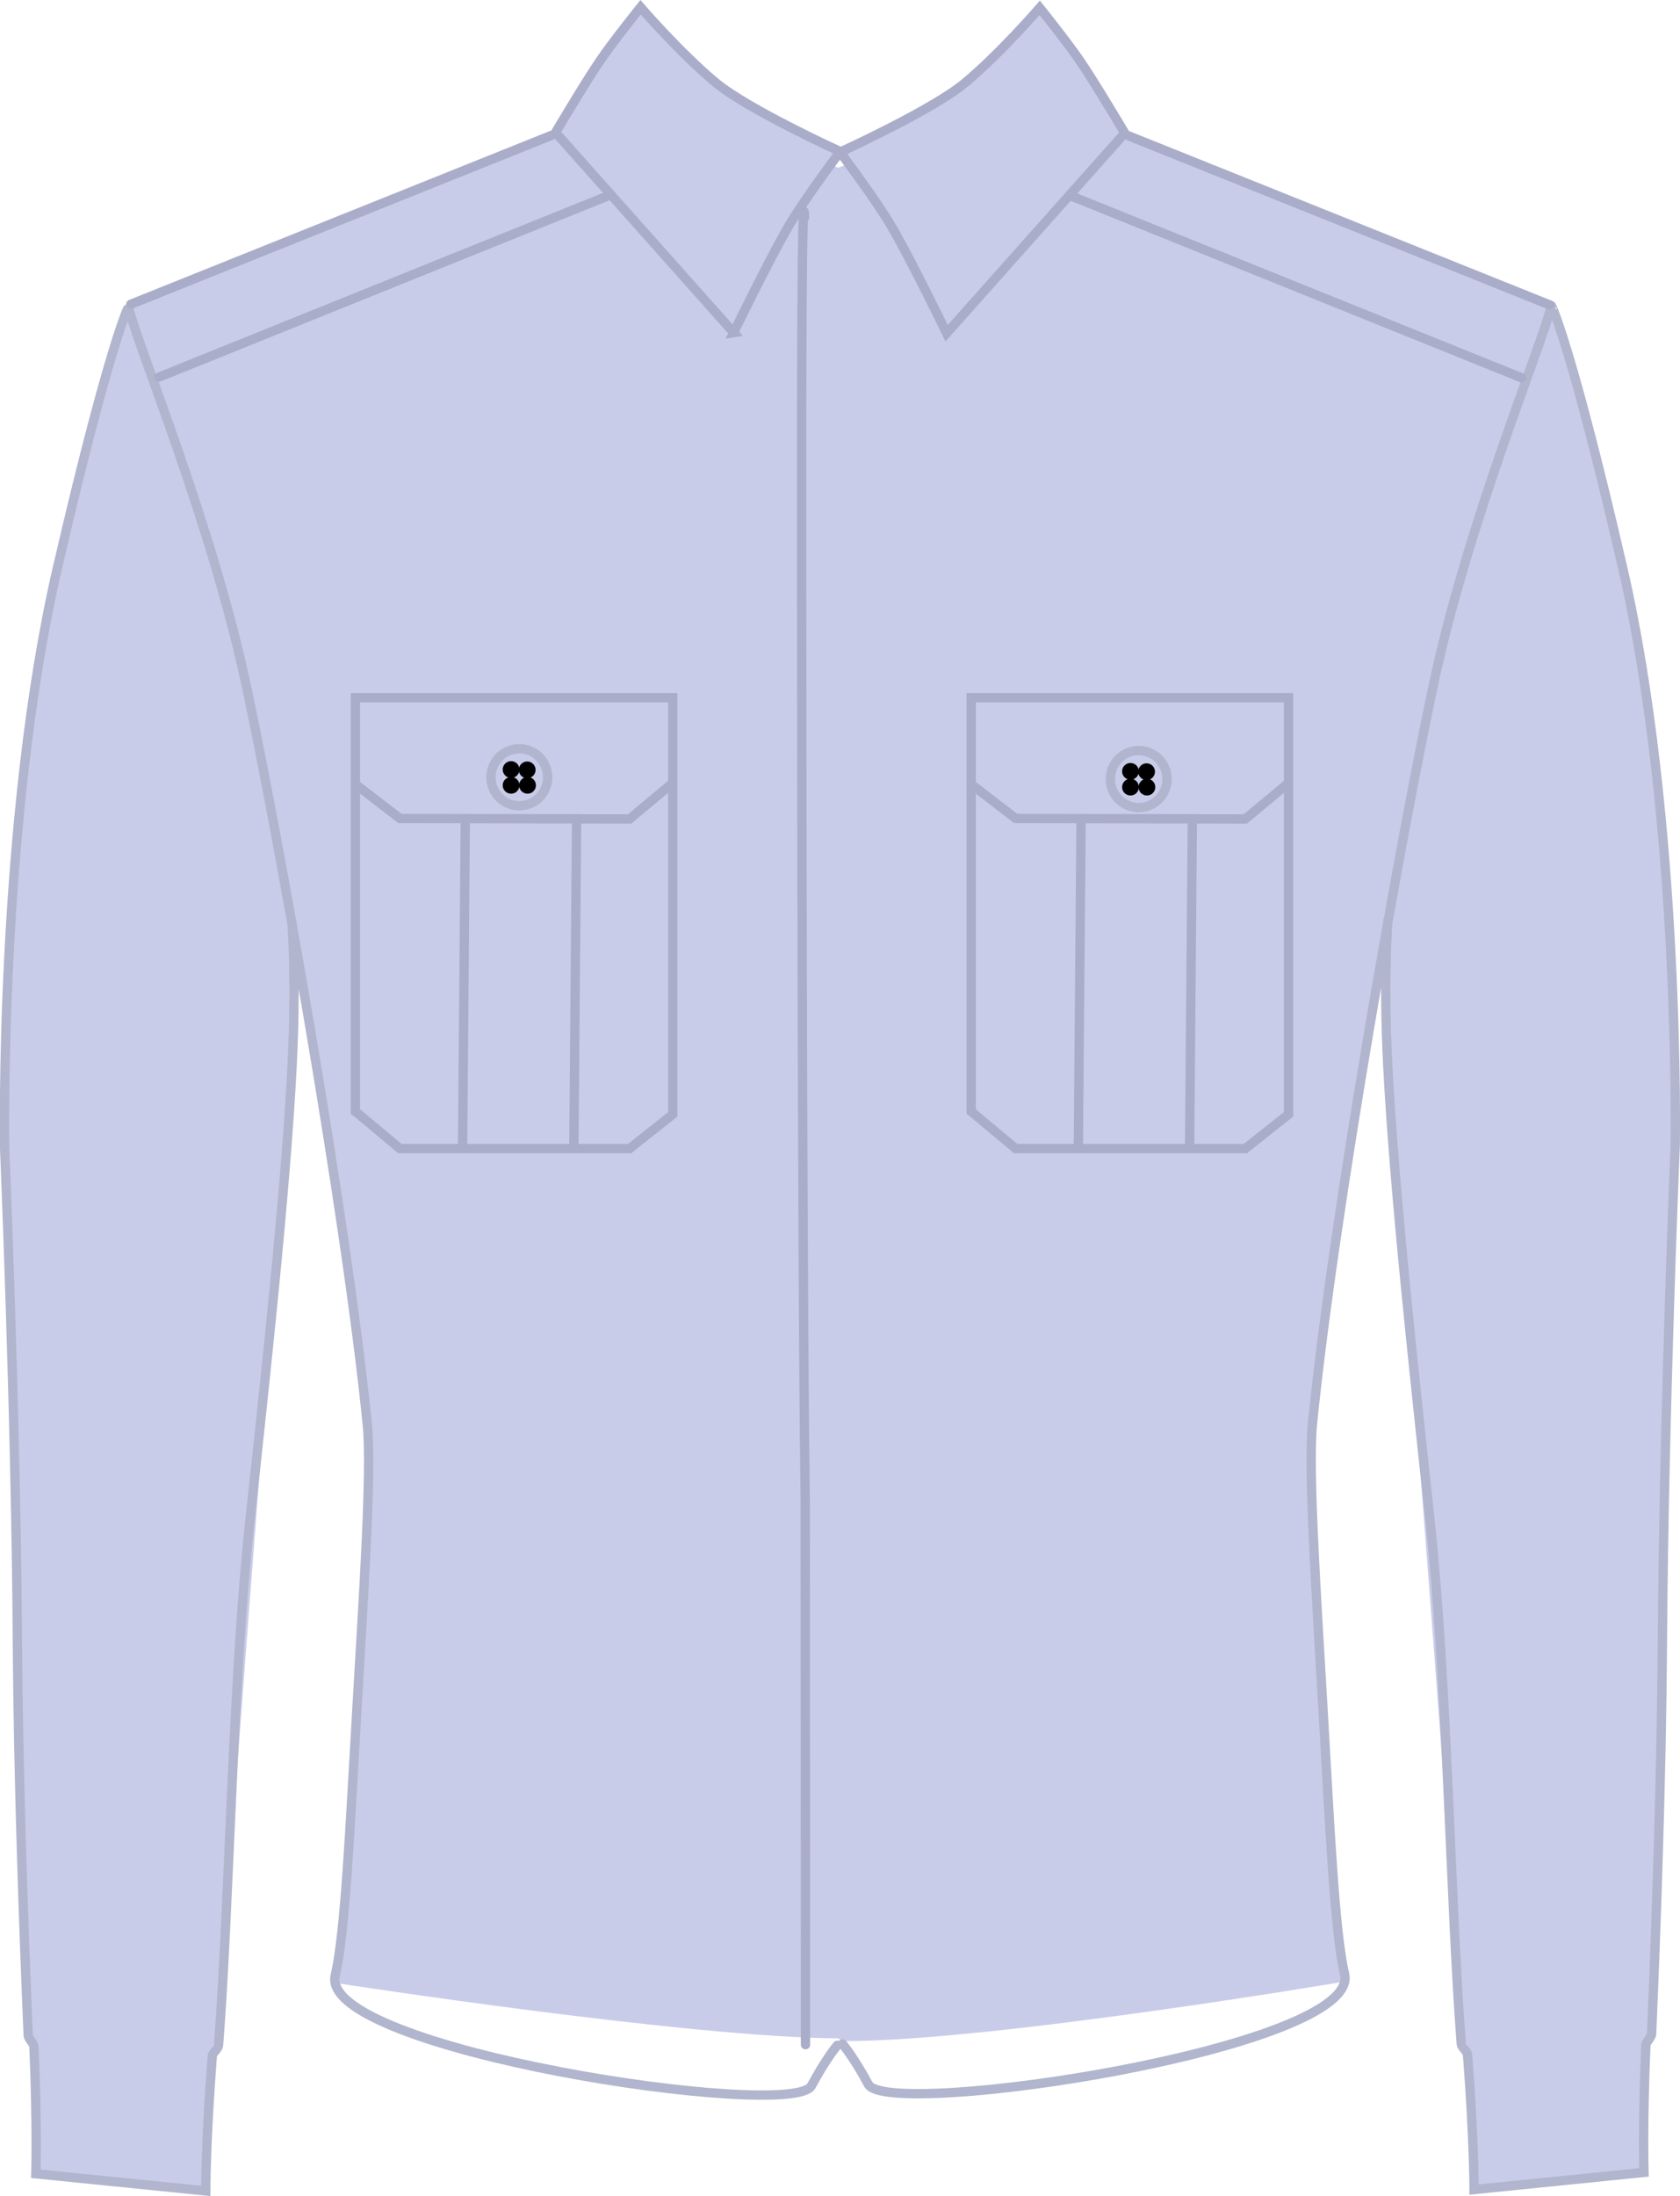 <svg version="1.1" xmlns="http://www.w3.org/2000/svg" xmlns:xlink="http://www.w3.org/1999/xlink" width="90.161" height="117.791" viewBox="0,0,90.161,117.791"><g transform="translate(-194.923,-121.048)"><g data-paper-data="{&quot;isPaintingLayer&quot;:true}" fill-rule="nonzero" stroke-linejoin="miter" stroke-miterlimit="10" stroke-dasharray="" stroke-dashoffset="0" style="mix-blend-mode: normal"><path d="" fill="#c9cce9" stroke="none" stroke-width="0" stroke-linecap="butt"/><path d="" fill="none" stroke="#b1b5cd" stroke-width="0.5" stroke-linecap="round"/><path d="" data-paper-data="{&quot;index&quot;:null}" fill="none" stroke="#b1b5cd" stroke-width="0.5" stroke-linecap="round"/><path d="" fill="#c9cce9" stroke="#b1b5cd" stroke-width="0.5" stroke-linecap="butt"/><path d="" fill="#000000" stroke="#000000" stroke-width="0" stroke-linecap="butt"/><path d="" fill="#000000" stroke="#000000" stroke-width="0" stroke-linecap="butt"/><path d="" fill="#000000" stroke="#000000" stroke-width="0" stroke-linecap="butt"/><path d="" fill="#000000" stroke="#000000" stroke-width="0" stroke-linecap="butt"/><path d="" fill="#c9cce9" stroke="#b1b5cd" stroke-width="0.5" stroke-linecap="butt"/><path d="" fill="#000000" stroke="#b1b5cd" stroke-width="0" stroke-linecap="butt"/><path d="" fill="#000000" stroke="#b1b5cd" stroke-width="0" stroke-linecap="butt"/><path d="" fill="#000000" stroke="#b1b5cd" stroke-width="0" stroke-linecap="butt"/><path d="" fill="#000000" stroke="#b1b5cd" stroke-width="0" stroke-linecap="butt"/><path d="" fill="#c9cce9" stroke="#b1b5cd" stroke-width="0.5" stroke-linecap="butt"/><path d="" fill="#000000" stroke="#000000" stroke-width="0" stroke-linecap="butt"/><path d="" fill="#000000" stroke="#000000" stroke-width="0" stroke-linecap="butt"/><path d="" fill="#000000" stroke="#000000" stroke-width="0" stroke-linecap="butt"/><path d="" fill="#000000" stroke="#000000" stroke-width="0" stroke-linecap="butt"/><path d="" fill="#c9cce9" stroke="#b1b5cd" stroke-width="0.5" stroke-linecap="butt"/><path d="" fill="#000000" stroke="#000000" stroke-width="0" stroke-linecap="butt"/><path d="" fill="#000000" stroke="#000000" stroke-width="0" stroke-linecap="butt"/><path d="" fill="#000000" stroke="#000000" stroke-width="0" stroke-linecap="butt"/><path d="" fill="#000000" stroke="#000000" stroke-width="0" stroke-linecap="butt"/><path d="" fill="#c9cce9" stroke="#b1b5cd" stroke-width="0.5" stroke-linecap="butt"/><path d="" fill="#000000" stroke="#000000" stroke-width="0" stroke-linecap="butt"/><path d="" fill="#000000" stroke="#000000" stroke-width="0" stroke-linecap="butt"/><path d="" fill="#000000" stroke="#000000" stroke-width="0" stroke-linecap="butt"/><path d="" fill="#000000" stroke="#000000" stroke-width="0" stroke-linecap="butt"/><path d="" fill="#c9cce9" stroke="#aaadc9" stroke-width="0" stroke-linecap="butt"/><path d="" fill="none" stroke="#aaadc9" stroke-width="0.5" stroke-linecap="round"/><path d="" fill="none" stroke="#aaadc9" stroke-width="0.5" stroke-linecap="round"/><path d="" fill="none" stroke="#aaadc9" stroke-width="0.5" stroke-linecap="round"/><path d="" fill="none" stroke="#aaadc9" stroke-width="0.5" stroke-linecap="round"/><path d="" fill="none" stroke="#aaadc9" stroke-width="0.5" stroke-linecap="round"/><path d="" fill="none" stroke="#aaadc9" stroke-width="0.5" stroke-linecap="round"/><path d="" data-paper-data="{&quot;index&quot;:null}" fill="none" stroke="#aaadc9" stroke-width="0.5" stroke-linecap="round"/><path d="" fill="none" stroke="#aaadc9" stroke-width="0.5" stroke-linecap="round"/><path d="" data-paper-data="{&quot;index&quot;:null}" fill="none" stroke="#aaadc9" stroke-width="0.5" stroke-linecap="round"/><path d="" fill="#c9cce9" stroke="#b1b5cd" stroke-width="0.5" stroke-linecap="butt"/><path d="" fill="#000000" stroke="#000000" stroke-width="0" stroke-linecap="butt"/><path d="" fill="#000000" stroke="#000000" stroke-width="0" stroke-linecap="butt"/><path d="" fill="#000000" stroke="#000000" stroke-width="0" stroke-linecap="butt"/><path d="" fill="#000000" stroke="#000000" stroke-width="0" stroke-linecap="butt"/><path d="" fill="#c9cce9" stroke="#b1b5cd" stroke-width="0.5" stroke-linecap="butt"/><path d="" fill="#000000" stroke="#b1b5cd" stroke-width="0" stroke-linecap="butt"/><path d="" fill="#000000" stroke="#b1b5cd" stroke-width="0" stroke-linecap="butt"/><path d="" fill="#000000" stroke="#b1b5cd" stroke-width="0" stroke-linecap="butt"/><path d="" fill="#000000" stroke="#b1b5cd" stroke-width="0" stroke-linecap="butt"/><path d="" fill="#c9cce9" stroke="#b1b5cd" stroke-width="0.5" stroke-linecap="butt"/><path d="" fill="#000000" stroke="#000000" stroke-width="0" stroke-linecap="butt"/><path d="" fill="#000000" stroke="#000000" stroke-width="0" stroke-linecap="butt"/><path d="" fill="#000000" stroke="#000000" stroke-width="0" stroke-linecap="butt"/><path d="" fill="#000000" stroke="#000000" stroke-width="0" stroke-linecap="butt"/><path d="" fill="#c9cce9" stroke="#b1b5cd" stroke-width="0.5" stroke-linecap="butt"/><path d="" fill="#000000" stroke="#000000" stroke-width="0" stroke-linecap="butt"/><path d="" fill="#000000" stroke="#000000" stroke-width="0" stroke-linecap="butt"/><path d="" fill="#000000" stroke="#000000" stroke-width="0" stroke-linecap="butt"/><path d="" fill="#000000" stroke="#000000" stroke-width="0" stroke-linecap="butt"/><path d="" fill="#c9cce9" stroke="#b1b5cd" stroke-width="0.5" stroke-linecap="butt"/><path d="" fill="#000000" stroke="#000000" stroke-width="0" stroke-linecap="butt"/><path d="" fill="#000000" stroke="#000000" stroke-width="0" stroke-linecap="butt"/><path d="" fill="#000000" stroke="#000000" stroke-width="0" stroke-linecap="butt"/><path d="" fill="#000000" stroke="#000000" stroke-width="0" stroke-linecap="butt"/><g><path d="M265.878,209.72c0.537,7.798 1.148,17.623 1.148,17.623c0,0 -18.799,3.183 -26.766,3.183c-1.582,0 -12.219,-14.907 -12.219,-14.907l-10.67,-79.855c0,0 5.78,-2.808 11.874,-2.808c4.68,0 21.541,-7.206 21.541,-7.206l4.943,2.785l22.206,8.83c0,0 1.924,4.765 4.662,17.205c1.815,8.245 2.18,27.574 2.18,27.574c0,0 -0.869,37.881 -1.179,47.228c-0.021,0.647 -0.268,0.976 -0.307,1.614c-0.198,3.299 -0.353,6.555 -0.353,6.555l-8.792,0.82c0,0 -0.165,-2.847 -0.431,-7.376c-0.025,-0.432 -0.374,-0.502 -0.401,-0.963c-0.86,-14.62 -3.298,-43.61 -4.052,-54.937c-0.046,-0.698 -0.057,-2.901 -0.21,-2.497c-0.485,1.281 -1.425,8.814 -1.425,8.814c0,0 -1.381,6.625 -1.858,12.695c-0.093,1.187 -0.471,3.818 -0.557,6.424c-0.029,0.865 0.356,4.695 0.666,9.202z" data-paper-data="{&quot;index&quot;:null}" fill="#c9cce9" stroke="none" stroke-width="0" stroke-linecap="butt"/><path d="M240.138,230.679c0,0 0.605,0.708 1.387,2.168c1.019,1.902 26.502,-1.944 25.557,-5.923c-0.54,-2.272 -0.801,-8.137 -1.152,-14.126c-0.376,-6.416 -0.814,-12.975 -0.568,-15.417c1.156,-11.456 4.838,-31.898 6.491,-39.616c1.883,-8.794 5.727,-17.927 6.33,-20.321c0.004,-0.016 1.073,2.158 3.814,14.009c3.135,13.556 2.829,31.081 2.829,31.081c0,0 -0.608,14.321 -0.686,26.598c-0.046,7.167 -0.335,15.274 -0.579,21.003c-0.009,0.211 -0.3,0.418 -0.309,0.622c-0.179,4.124 -0.102,6.811 -0.102,6.811l-9.119,0.92c0,0 0.008,-2.616 -0.348,-7.211c-0.019,-0.242 -0.32,-0.375 -0.339,-0.625c-0.579,-7.437 -0.748,-19.514 -1.684,-28.136c-0.841,-7.747 -1.92,-17.672 -2.26,-24.333c-0.248,-4.867 0.014,-7.805 0.014,-7.805" data-paper-data="{&quot;index&quot;:null}" fill="none" stroke="#b1b5cd" stroke-width="0.5" stroke-linecap="round"/><path d="M214.788,200.592c-0.086,-2.606 -0.463,-5.237 -0.557,-6.424c-0.477,-6.07 -1.858,-12.695 -1.858,-12.695c0,0 -0.941,-7.533 -1.425,-8.814c-0.153,-0.404 -0.164,1.799 -0.21,2.497c-0.753,11.327 -3.191,40.316 -4.052,54.937c-0.027,0.461 -0.376,0.532 -0.401,0.963c-0.266,4.53 -0.431,7.376 -0.431,7.376l-8.792,-0.82c0,0 -0.155,-3.255 -0.353,-6.555c-0.038,-0.638 -0.285,-0.967 -0.307,-1.614c-0.31,-9.347 -1.179,-47.228 -1.179,-47.228c0,0 0.366,-19.329 2.18,-27.574c2.738,-12.439 4.662,-17.205 4.662,-17.205l22.206,-8.83l4.943,-2.785c0,0 16.861,7.206 21.541,7.206c6.094,0 11.874,2.808 11.874,2.808l-10.67,79.855c0,0 -10.274,14.69 -11.857,14.69c-7.967,0 -27.129,-2.965 -27.129,-2.965c0,0 0.612,-9.825 1.148,-17.623c0.31,-4.507 0.695,-8.337 0.666,-9.202z" fill="#c9cce9" stroke="none" stroke-width="0" stroke-linecap="butt"/><path d="M238.151,230.718c-0.004,-0.257 -0.009,-28.86 -0.015,-29.278c-0.123,-8.284 -0.186,-31.865 -0.195,-52.439c-0.008,-20.573 0.166,-16.176 0.166,-16.3" data-paper-data="{&quot;index&quot;:null}" fill="none" stroke="#aaadc9" stroke-width="0.5" stroke-linecap="round"/><path d="M213.997,180.664v-22.194h17.032v22.349l-2.318,1.835h-12.324z" fill="none" stroke="#aaadc9" stroke-width="0.5" stroke-linecap="butt"/><path d="M219.748,182.582l0.147,-17.618" fill="none" stroke="#aaadc9" stroke-width="0.5" stroke-linecap="round"/><path d="M225.868,164.959l-0.147,17.622" fill="none" stroke="#aaadc9" stroke-width="0.5" stroke-linecap="round"/><path d="M230.963,163.097l-2.252,1.877l-12.324,-0.025l-2.312,-1.778" fill="none" stroke="#aaadc9" stroke-width="0.5" stroke-linecap="round"/><path d="M247.043,180.664v-22.194h17.032v22.349l-2.318,1.835h-12.324z" fill="none" stroke="#aaadc9" stroke-width="0.5" stroke-linecap="butt"/><path d="M252.941,164.963l-0.147,17.618" fill="none" stroke="#aaadc9" stroke-width="0.5" stroke-linecap="round"/><path d="M258.766,182.582l0.147,-17.622" fill="none" stroke="#aaadc9" stroke-width="0.5" stroke-linecap="round"/><path d="M264.009,163.097l-2.252,1.877l-12.324,-0.025l-2.312,-1.778" fill="none" stroke="#aaadc9" stroke-width="0.5" stroke-linecap="round"/><path d="M222.793,161.208c0.84,0 1.521,0.685 1.521,1.53c0,0.845 -0.681,1.53 -1.521,1.53c-0.84,0 -1.521,-0.685 -1.521,-1.53c0,-0.845 0.681,-1.53 1.521,-1.53z" fill="#c9cce9" stroke="#b1b5cd" stroke-width="0.5" stroke-linecap="butt"/><path d="M222.784,163.17c0,-0.249 0.201,-0.45 0.45,-0.45c0.249,0 0.45,0.201 0.45,0.45c0,0.249 -0.201,0.45 -0.45,0.45c-0.249,0 -0.45,-0.201 -0.45,-0.45z" fill="#000000" stroke="#000000" stroke-width="0" stroke-linecap="butt"/><path d="M221.902,163.17c0,-0.249 0.201,-0.45 0.45,-0.45c0.249,0 0.45,0.201 0.45,0.45c0,0.249 -0.201,0.45 -0.45,0.45c-0.249,0 -0.45,-0.201 -0.45,-0.45z" fill="#000000" stroke="#000000" stroke-width="0" stroke-linecap="butt"/><path d="M222.766,162.342c0,-0.249 0.201,-0.45 0.45,-0.45c0.249,0 0.45,0.201 0.45,0.45c0,0.249 -0.201,0.45 -0.45,0.45c-0.249,0 -0.45,-0.201 -0.45,-0.45z" fill="#000000" stroke="#000000" stroke-width="0" stroke-linecap="butt"/><path d="M221.902,162.324c0,-0.249 0.201,-0.45 0.45,-0.45c0.249,0 0.45,0.201 0.45,0.45c0,0.249 -0.201,0.45 -0.45,0.45c-0.249,0 -0.45,-0.201 -0.45,-0.45z" fill="#000000" stroke="#000000" stroke-width="0" stroke-linecap="butt"/><path d="M256.034,161.305c0.84,0 1.521,0.685 1.521,1.53c0,0.845 -0.681,1.53 -1.521,1.53c-0.84,0 -1.521,-0.685 -1.521,-1.53c0,-0.845 0.681,-1.53 1.521,-1.53z" fill="#c9cce9" stroke="#b1b5cd" stroke-width="0.5" stroke-linecap="butt"/><path d="M256.025,163.267c0,-0.249 0.201,-0.45 0.45,-0.45c0.249,0 0.45,0.201 0.45,0.45c0,0.249 -0.201,0.45 -0.45,0.45c-0.249,0 -0.45,-0.201 -0.45,-0.45z" fill="#000000" stroke="#000000" stroke-width="0" stroke-linecap="butt"/><path d="M255.143,163.267c0,-0.249 0.201,-0.45 0.45,-0.45c0.249,0 0.45,0.201 0.45,0.45c0,0.249 -0.201,0.45 -0.45,0.45c-0.249,0 -0.45,-0.201 -0.45,-0.45z" fill="#000000" stroke="#000000" stroke-width="0" stroke-linecap="butt"/><path d="M256.007,162.439c0,-0.249 0.201,-0.45 0.45,-0.45c0.249,0 0.45,0.201 0.45,0.45c0,0.249 -0.201,0.45 -0.45,0.45c-0.249,0 -0.45,-0.201 -0.45,-0.45z" fill="#000000" stroke="#000000" stroke-width="0" stroke-linecap="butt"/><path d="M255.143,162.421c0,-0.249 0.201,-0.45 0.45,-0.45c0.249,0 0.45,0.201 0.45,0.45c0,0.249 -0.201,0.45 -0.45,0.45c-0.249,0 -0.45,-0.201 -0.45,-0.45z" fill="#000000" stroke="#000000" stroke-width="0" stroke-linecap="butt"/><path d="M210.583,170.452c0,0 0.262,2.938 0.014,7.805c-0.339,6.661 -1.418,16.586 -2.26,24.333c-0.936,8.622 -1.104,20.699 -1.684,28.136c-0.019,0.25 -0.321,0.383 -0.339,0.625c-0.356,4.595 -0.348,7.211 -0.348,7.211l-9.119,-0.92c0,0 0.077,-2.687 -0.102,-6.811c-0.009,-0.204 -0.3,-0.411 -0.309,-0.622c-0.244,-5.729 -0.533,-13.836 -0.579,-21.003c-0.078,-12.278 -0.686,-26.598 -0.686,-26.598c0,0 -0.306,-17.524 2.829,-31.081c2.741,-11.851 3.81,-14.025 3.814,-14.009c0.603,2.394 4.446,11.527 6.33,20.321c1.653,7.718 5.336,28.16 6.491,39.616c0.246,2.442 -0.192,9.001 -0.568,15.417c-0.351,5.989 -0.613,11.853 -1.152,14.126c-0.945,3.98 24.539,7.825 25.557,5.923c0.782,-1.46 1.387,-2.168 1.387,-2.168" fill="none" stroke="#b1b5cd" stroke-width="0.5" stroke-linecap="round"/><g><g fill="#0d1c55" stroke="none" stroke-width="0" stroke-linecap="butt" font-family="&quot;Helvetica Neue&quot;, Helvetica, Arial, sans-serif" font-weight="400" font-size="16" text-anchor="start"/><path d="M224.964,128.033c0,0 1.327,-2.469 2.064,-3.58c0.683,-1.031 2.207,-2.865 2.207,-2.865c0,0 1.385,1.772 3.94,3.739c2.191,1.686 5.478,3.609 6.827,3.639c1.61,0.132 5.125,-2.204 7.71,-4.402c1.724,-1.466 3.056,-3.086 3.056,-3.086c0,0 1.524,1.946 2.233,3.012c0.742,1.117 2.123,3.544 2.123,3.544l-9.349,10.734c0,0 -1.958,-3.606 -2.919,-5.23c-0.913,-1.544 -2.711,-4.285 -2.711,-4.285c0,0 -2.028,2.509 -2.994,4.063c-1.009,1.621 -2.937,5.471 -2.937,5.471z" fill="#c9cce9" stroke="none" stroke-width="0" stroke-linecap="butt"/><g fill="none" stroke="#aaadc9" stroke-width="0.5"><path d="M234.298,138.889l-9.561,-10.734c0,0 1.573,-2.651 2.363,-3.814c0.725,-1.068 2.2,-2.903 2.2,-2.903c0,0 2.136,2.469 4.022,4.034c1.753,1.454 6.694,3.706 6.694,3.706c0,0 -1.884,2.495 -2.767,3.994c-1.007,1.71 -2.952,5.717 -2.952,5.717z" stroke-linecap="butt"/><path d="M224.507,128.314l-22.564,9.054" stroke-linecap="round"/><path d="M227.572,131.545l-24.124,9.733" stroke-linecap="round"/></g><g data-paper-data="{&quot;index&quot;:null}" fill="none" stroke="#aaadc9" stroke-width="0.5"><path d="M242.774,133.203c-0.883,-1.499 -2.767,-3.994 -2.767,-3.994c0,0 4.941,-2.251 6.694,-3.706c1.886,-1.565 4.022,-4.034 4.022,-4.034c0,0 1.475,1.835 2.2,2.903c0.79,1.163 2.363,3.814 2.363,3.814l-9.561,10.734c0,0 -1.945,-4.007 -2.952,-5.717z" stroke-linecap="butt"/><path d="M278.082,137.399l-22.564,-9.054" stroke-linecap="round"/><path d="M252.452,131.577l24.124,9.733" stroke-linecap="round"/></g></g></g></g></g></svg>